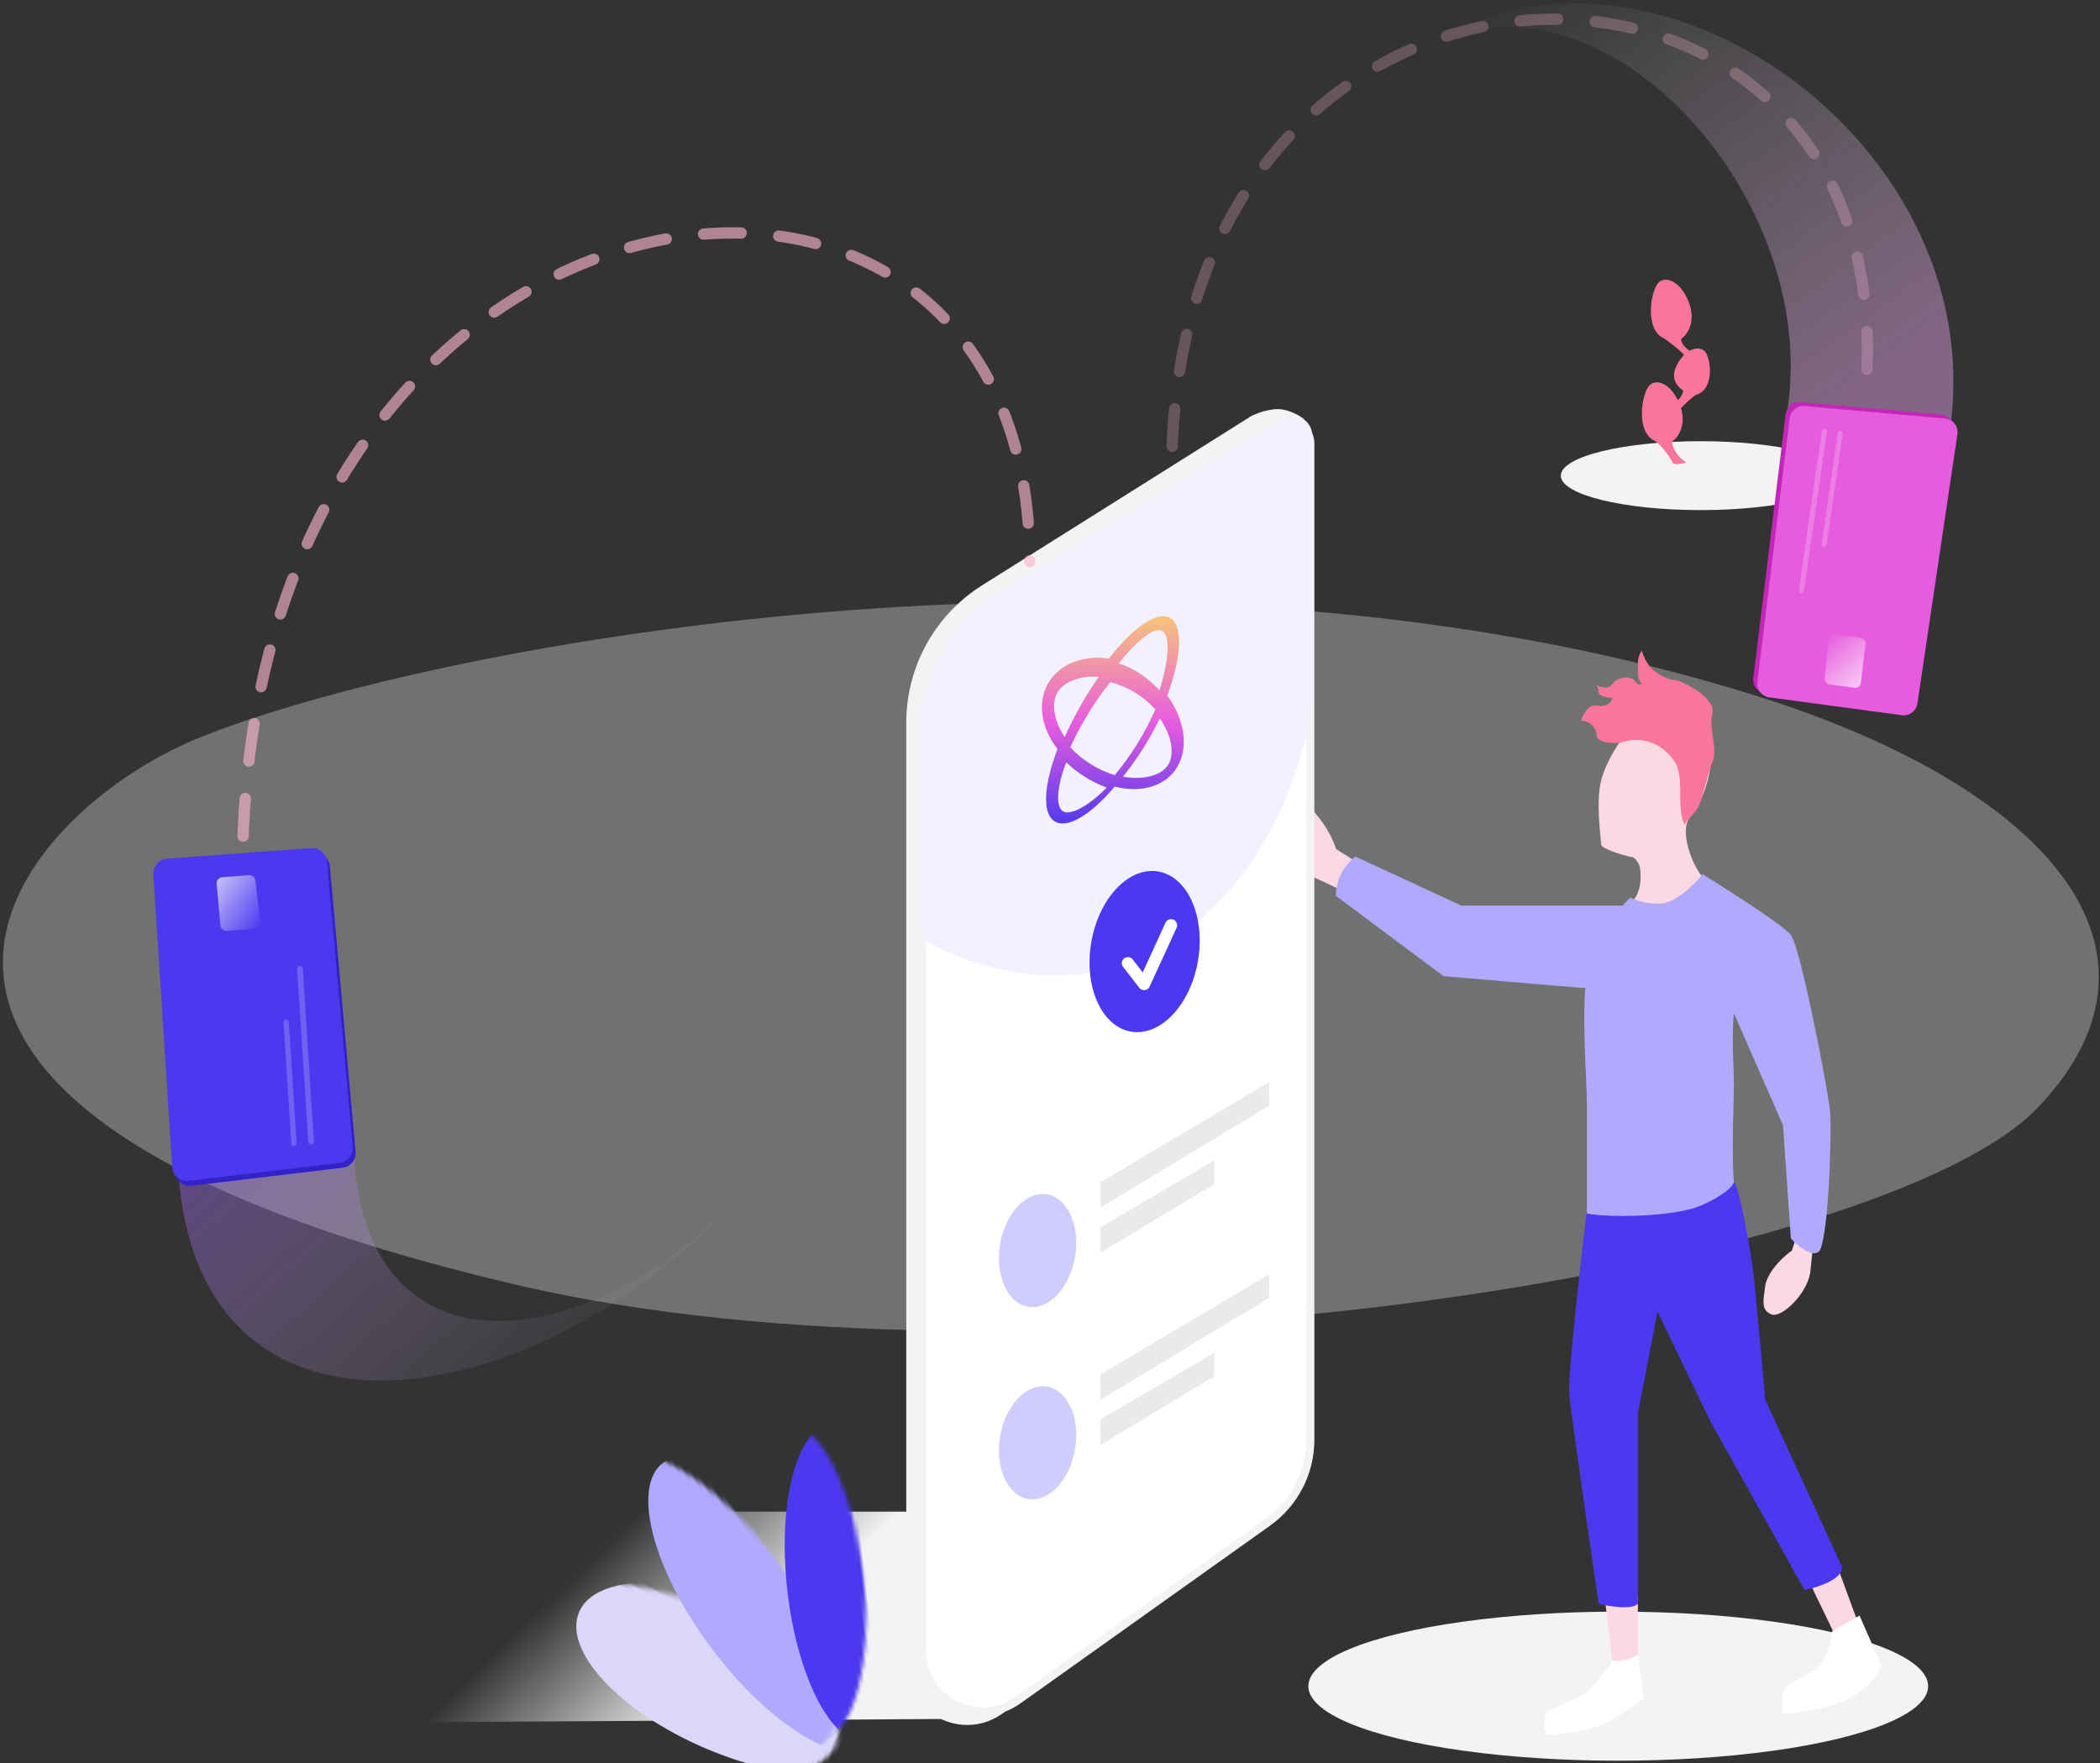 <?xml version="1.0" encoding="UTF-8"?>
<svg width="518px" height="435px" viewBox="0 0 518 435" version="1.1" xmlns="http://www.w3.org/2000/svg" xmlns:xlink="http://www.w3.org/1999/xlink">
    <rect x="0" y="0" width="518" height="435" fill="#333333" stroke="none"/>
    <!-- Generator: Sketch 60.1 (88133) - https://sketch.com -->
    <title>scene</title>
    <desc>Created with Sketch.</desc>
    <defs>
        <linearGradient x1="49.374%" y1="55.566%" x2="23.847%" y2="50.007%" id="linearGradient-1">
            <stop stop-color="#F3F3F3" offset="0%"></stop>
            <stop stop-color="#F3F3F3" stop-opacity="0" offset="100%"></stop>
        </linearGradient>
        <ellipse id="path-2" cx="46.568" cy="34.526" rx="18.659" ry="41.876"></ellipse>
        <ellipse id="path-4" cx="40.804" cy="46.455" rx="17.873" ry="43.791"></ellipse>
        <ellipse id="path-6" cx="19.867" cy="41.034" rx="14.939" ry="39.198"></ellipse>
        <linearGradient x1="69.672%" y1="12.924%" x2="45.898%" y2="97.819%" id="linearGradient-8">
            <stop stop-color="#9F67EF" stop-opacity="0.4" offset="0%"></stop>
            <stop stop-color="#E0D1EB" stop-opacity="0" offset="100%"></stop>
        </linearGradient>
        <linearGradient x1="52.221%" y1="-3.992%" x2="52.221%" y2="102.561%" id="linearGradient-9">
            <stop stop-color="#FFFFFF" offset="0%"></stop>
            <stop stop-color="#FFFFFF" stop-opacity="0" offset="100%"></stop>
        </linearGradient>
        <linearGradient x1="54.638%" y1="12.924%" x2="49.033%" y2="97.819%" id="linearGradient-10">
            <stop stop-color="#FBB2FF" stop-opacity="0.4" offset="0%"></stop>
            <stop stop-color="#FFFFFF" stop-opacity="0" offset="100%"></stop>
        </linearGradient>
        <linearGradient x1="50%" y1="0%" x2="50%" y2="100%" id="linearGradient-11">
            <stop stop-color="#F8C974" offset="0%"></stop>
            <stop stop-color="#E75CDE" offset="51.124%"></stop>
            <stop stop-color="#4B39EF" offset="100%"></stop>
        </linearGradient>
    </defs>
    <g id="Illustrations" stroke="none" stroke-width="1" fill="none" fill-rule="evenodd">
        <g id="Balance-Transfer" transform="translate(-140, -74)">
            <g id="scene" transform="translate(129, 40)">
                <g id="bg" transform="translate(11, 182)" fill="#F3F3F3" fill-rule="nonzero" opacity="0.321">
                    <path d="M49.312,33.916 C108.232,10.259 287.981,-22.76 434.846,24.173 C504.531,46.442 539.56,85.928 503.045,124.848 C464.345,166.098 252.982,198.436 127.254,168.922 C-60.642,124.815 3.905,52.147 49.312,33.916 Z" id="Shape"></path>
                </g>
                <g id="shadows" transform="translate(88, 142)" fill-rule="nonzero">
                    <ellipse id="Oval" fill="#F3F3F3" cx="342.5" cy="9.338" rx="34.5" ry="8.5"></ellipse>
                    <ellipse id="Oval" fill="#F3F3F3" cx="322.169" cy="307.961" rx="76.442" ry="18.385"></ellipse>
                    <path d="M11.063,316.949 L164,316 L237.986,264.902 L73.557,264.902 C61.534,264.902 49.789,268.514 39.844,275.269 L5.382,298.677 C-2.792,304.23 1.181,317.011 11.063,316.949 Z" id="Shape" fill="url(#linearGradient-1)"></path>
                </g>
                <g id="plants" transform="translate(151, 103)">
                    <g id="plant-3" transform="translate(265, 0)" fill="#F9759C">
                        <path d="M11.744,17.548 C10.563,16.636 9.561,15.532 9.721,14.555 C11.324,13.509 13.164,10.369 11.79,6.184 C10.073,0.952 6.294,-1.141 4.233,0.603 C2.172,2.347 0.454,12.462 5.607,14.555 C6.95,15.529 9.467,17.467 10.409,18.562 C9.67,19.281 8.987,20.239 8.449,21.428 C7.007,24.615 8.812,26.391 10.156,27.315 C10.231,27.996 9.651,28.925 8.872,29.739 C6.973,25.814 3.832,24.381 2.02,25.914 C-0.041,27.658 -1.759,37.774 3.394,39.866 C4.997,41.029 7.233,44.193 7.508,45.03 C7.783,45.868 10.248,45.379 10.935,45.03 C9.332,44.217 7.233,41.541 7.508,39.866 C9.085,38.837 10.891,35.783 9.642,31.699 C10.779,30.478 12.44,28.906 13.388,28.386 C18.021,27.085 17.093,19.055 15.387,17.554 C14.488,16.764 13.11,16.776 11.744,17.548 Z" id="Shape"></path>
                    </g>
                    <g id="plant-1" transform="translate(0, 272)">
                        <g id="Clipped" transform="translate(0, 26)">
                            <mask id="mask-3" fill="white">
                                <use xlink:href="#path-2"></use>
                            </mask>
                            <g id="Oval" transform="translate(46.568, 34.526) scale(-1, 1) rotate(66.856) translate(-46.568, -34.526) "></g>
                            <ellipse id="Oval" fill="#DAD7F9" fill-rule="nonzero" mask="url(#mask-3)" transform="translate(41.351, 47.143) scale(-1, 1) rotate(66.856) translate(-41.351, -47.143) " cx="41.351" cy="47.143" rx="18.659" ry="41.876"></ellipse>
                        </g>
                        <g id="Clipped" transform="translate(19, 0)">
                            <mask id="mask-5" fill="white">
                                <use xlink:href="#path-4"></use>
                            </mask>
                            <g id="Oval" transform="translate(40.804, 46.455) scale(-1, 1) rotate(36.845) translate(-40.804, -46.455) "></g>
                            <ellipse id="Oval" fill="#B1A9FD" fill-rule="nonzero" mask="url(#mask-5)" transform="translate(30.818, 54.899) scale(-1, 1) rotate(36.845) translate(-30.818, -54.899) " cx="30.818" cy="54.899" rx="17.873" ry="43.791"></ellipse>
                        </g>
                        <g id="Clipped" transform="translate(60, 7)">
                            <mask id="mask-7" fill="white">
                                <use xlink:href="#path-6"></use>
                            </mask>
                            <g id="Oval" transform="translate(19.867, 41.034) scale(-1, 1) rotate(6.357) translate(-19.867, -41.034) "></g>
                            <ellipse id="Oval" fill="#4B39EF" fill-rule="nonzero" mask="url(#mask-7)" transform="translate(9.035, 42.492) scale(-1, 1) rotate(6.357) translate(-9.035, -42.492) " cx="9.035" cy="42.492" rx="14.939" ry="39.198"></ellipse>
                        </g>
                    </g>
                </g>
                <g id="character" transform="translate(317, 194)" fill-rule="nonzero">
                    <polygon id="Shape" fill="#FCD8E3" points="91.717 249.672 89.782 233.706 98.007 233.706 98.007 249.672"></polygon>
                    <polygon id="Shape" fill="#FCD8E3" points="146.871 243.866 140.098 229.835 146.871 225.481 152.193 239.995"></polygon>
                    <path d="M81.073,183.874 C80.686,179.616 83.815,151.781 85.428,138.396 C89.621,137.912 98.974,137.235 102.845,138.396 C107.683,139.847 120.262,130.171 121.713,131.622 C123.165,133.074 126.068,150.007 126.551,154.361 C126.938,157.845 128.648,176.455 129.454,185.325 L148.323,226.449 C148.71,229.545 142.356,231.609 139.13,232.255 L115.908,190.647 L102.845,163.554 L98.007,188.712 L98.007,235.641 C96.458,237.189 90.911,236.286 88.33,235.641 C86.073,220.159 81.46,188.131 81.073,183.874 Z" id="Shape" fill="#4B39EF"></path>
                    <path d="M23.578,49.446 L29.504,53.227 L25.501,59.942 C23.96,59.158 19.304,56.902 13.009,54.158 C5.14,50.727 -1.407,37.877 1.443,34.714 C4.293,31.551 7.293,33.367 12.728,35.99 C17.076,38.089 21.804,43.929 23.578,49.446 Z" id="Shape" fill="#FCD8E3"></path>
                    <path d="M50.11,80.822 L23.5,60.986 C23.5,55.955 26.726,52.439 28.338,51.31 L54.464,63.405 L100.426,63.405 C99.458,66.631 97.523,74.049 97.523,77.92 C97.523,81.79 88.814,83.403 84.46,83.725 L50.11,80.822 Z" id="Shape" fill="#B1A9FD"></path>
                    <path d="M136,148.5 L137.5,144 L141.579,145 C141.41,146.069 140.971,149.274 140.565,153.549 C140.058,158.892 133.469,165.303 130.934,164.235 C128.4,163.166 128.907,161.029 129.414,157.289 C129.819,154.297 132.959,150.637 136,148.5 Z" id="Shape" fill="#FCD8E3"></path>
                    <path d="M98.5,54 C98.866,55.798 99,60.5 96.257,62.654 C97.934,63.553 102.202,65.081 105.861,64.002 C109.519,62.923 114.178,58.914 114.94,57.116 C112.653,56.217 107.659,45.5 110.891,41.53 C112.72,39.282 115.921,34.338 116.378,24.45 C116.836,14.563 104.946,15.461 100.373,16.81 C95.8,18.158 90.312,27.147 88.94,32.541 C87.568,37.934 88.94,46.923 88.94,48.271 C88.94,49.35 93.818,50.818 96.257,51.417 C96.562,51.118 98.134,52.202 98.5,54 Z" id="Shape" fill="#FCD8E3"></path>
                    <path d="M85.428,80.339 C86.589,73.372 93.169,64.212 96.071,61.47 C97.845,62.115 99.458,62.922 103.329,62.922 C107.199,62.922 112.037,58.084 113.972,55.664 C113.972,55.664 133.325,67.598 135.744,70.663 C138.163,73.727 145.033,109.561 145.42,114.205 C145.904,120.011 144.936,147.435 142.517,148.887 C140.582,150.048 137.195,147.113 135.744,145.5 L133.808,117.592 L121.713,90.015 C121.068,95.821 121.713,105.11 121.713,107.432 C121.713,109.754 121.068,126.139 121.713,131.622 C121.552,132.429 119.681,134.719 113.488,137.428 C107.296,140.137 91.233,140.492 85.428,139.363 L85.428,111.786 C85.428,106.948 83.976,89.047 85.428,80.339 Z" id="Shape" fill="#B1A9FD"></path>
                    <path d="M93.652,23.249 C91.717,23.411 87.847,23.249 87.847,21.314 C87.847,18.895 84.944,17.444 83.976,17.927 C84.46,16.153 85.911,13.67 87.847,14.057 C90.266,14.541 91.717,13.089 91.717,12.122 C90.588,12.122 88.33,11.831 88.33,10.67 C88.33,9.688 87.869,9.098 87.531,8.842 C87.472,8.806 87.415,8.77 87.363,8.735 C87.412,8.76 87.47,8.795 87.531,8.842 C88.569,9.471 90.619,10.199 91.717,8.735 C93.169,6.8 96.071,6.8 97.039,7.767 C98.007,8.735 98.007,9.219 98.974,8.735 C98.007,7.767 98.007,6.413 98.007,4.865 C98.007,2.929 98.007,1.962 98.974,0.51 C99.136,1.155 99.748,2.833 100.909,4.381 C102.361,6.316 105.748,7.767 107.199,7.767 C108.65,7.767 117.359,12.122 116.391,15.992 C115.424,19.863 117.843,24.701 116.391,28.087 C114.94,31.474 113.972,37.764 112.521,39.699 C111.069,41.634 109.618,42.602 109.618,43.569 C107.359,39.616 109.618,31.958 107.199,28.087 C104.275,23.41 98.974,21.314 93.652,23.249 Z" id="Shape" fill="#F9759C"></path>
                    <path d="M143.001,250.639 C144.936,248.317 145.742,244.188 145.904,242.414 L152.677,238.544 L157.999,250.639 C157.838,251.929 156.257,255.284 151.226,258.38 C146.194,261.477 137.518,262.573 133.808,262.734 C133.647,261.767 133.421,259.348 133.808,257.413 C134.292,254.993 140.582,253.542 143.001,250.639 Z" id="Shape" fill="#FFFFFF"></path>
                    <path d="M91.717,249.672 C93.169,250.155 96.555,249.188 98.007,248.22 L99.458,258.864 C97.523,260.477 92.685,264.089 88.814,265.637 C84.944,267.186 78.493,267.895 75.751,268.056 C74.203,265.734 75.106,263.218 75.751,262.251 C76.88,261.606 79.912,260.025 83.008,258.864 C86.105,257.703 90.266,252.091 91.717,249.672 Z" id="Shape" fill="#FFFFFF"></path>
                </g>
                <g id="mobile" transform="translate(234, 134)">
                    <path d="M0.546,78.253 L0.546,310.505 C0.546,322.579 14.083,329.705 24.037,322.871 L35.5,315 L84.984,275.571 C90.937,270.827 94.405,263.63 94.405,256.018 L94.405,7.992 C94.405,3.272 89.206,0.401 85.211,2.913 L19.252,44.392 C7.611,51.713 0.546,64.501 0.546,78.253 Z" id="Shape" fill="#F3F3F3" fill-rule="nonzero"></path>
                    <path d="M4.417,80.334 L4.417,307.185 C4.417,319.375 18.187,326.475 28.118,319.403 L89.712,275.54 C96.299,270.849 100.211,263.262 100.211,255.176 L100.211,9.318 C100.211,5.439 95.984,3.037 92.651,5.023 L23.939,45.973 C11.833,53.188 4.417,66.241 4.417,80.334 Z" id="Shape" stroke="#F3F3F3" stroke-width="2" fill="#FFFFFF" fill-rule="nonzero"></path>
                    <path d="M4.417,80.003 L4.417,131.63 C4.417,131.63 34.238,150.495 63.441,133.565 C96.824,114.213 100.694,72.605 100.694,72.605 L100.694,7.513 C100.694,3.605 96.413,1.208 93.081,3.25 L23.51,45.902 C11.647,53.174 4.417,66.089 4.417,80.003 Z" id="Shape" fill="#F2F1FF" fill-rule="nonzero"></path>
                    <ellipse id="Oval" fill="#4B39EF" fill-rule="nonzero" transform="translate(59.341, 134.742) rotate(9.601) translate(-59.341, -134.742) " cx="59.341" cy="134.742" rx="13.356" ry="20.034"></ellipse>
                    <polygon id="Shape" fill="#EAEAEA" fill-rule="nonzero" points="48.443 245.325 48.443 239.036 90.051 214.361 90.051 220.167"></polygon>
                    <polygon id="Shape" fill="#EAEAEA" fill-rule="nonzero" points="48.443 256.453 48.443 250.163 76.504 233.714 76.504 239.519"></polygon>
                    <ellipse id="Oval" fill="#D1CCFE" fill-rule="nonzero" transform="translate(32.937, 255.913) rotate(9.601) translate(-32.937, -255.913) " cx="32.937" cy="255.913" rx="9.373" ry="14.06"></ellipse>
                    <polygon id="Shape" fill="#EAEAEA" fill-rule="nonzero" points="48.443 197.912 48.443 191.622 90.051 166.948 90.051 172.754"></polygon>
                    <polygon id="Shape" fill="#EAEAEA" fill-rule="nonzero" points="48.443 209.039 48.443 202.75 76.504 186.3 76.504 192.106"></polygon>
                    <ellipse id="Oval" fill="#D1CCFE" fill-rule="nonzero" transform="translate(32.937, 208.5) rotate(9.601) translate(-32.937, -208.5) " cx="32.937" cy="208.5" rx="9.373" ry="14.06"></ellipse>
                    <polyline id="Shape" stroke="#FFFFFF" stroke-width="3" stroke-linecap="round" stroke-linejoin="round" points="55.216 137.608 59.208 142.758 65.86 128.243"></polyline>
                    <path d="M91,1 C87.534,1.502 86.18,2.453 85.213,2.937 L90.534,4.872 C94.5,2 98.759,3.421 98.759,3.421 C97.63,2.615 94.466,0.498 91,1 Z" id="Shape" fill="#F3F3F3" fill-rule="nonzero"></path>
                </g>
                <g id="lines" transform="translate(70, 38)" stroke="#F9B2C8" stroke-dasharray="9.29" stroke-linecap="round" stroke-linejoin="round" stroke-width="2.786">
                    <path d="M401.5,87.109 C406.5,-33 230,-30.891 230,112.609" id="Shape" opacity="0.269"></path>
                    <path d="M8.276,276.011 C-44,38 195,-9 195,134.5" id="Shape" opacity="0.639"></path>
                </g>
                <g id="card" transform="translate(102.604, 315.097) rotate(-54) translate(-102.604, -315.097) translate(44.604, 231.597)" fill-rule="nonzero">
                    <path d="M54.125,80.9 L24.977,48.494 C-39.241,100.253 36.14,166.062 115.914,166.062 C52.915,166.062 3.59,119.832 54.125,80.9 Z" id="Shape" fill="url(#linearGradient-8)"></path>
                    <path d="M78.738,2.865 L23.058,49.061 C21.447,50.397 21.288,52.803 22.709,54.338 L48.175,81.844 C49.523,83.3 51.792,83.42 53.287,82.113 L106.491,35.621 C107.99,34.311 108.162,32.048 106.878,30.529 L83.888,3.32 C82.589,1.783 80.287,1.58 78.738,2.865 Z" id="Shape" fill="#3222C8"></path>
                    <path d="M79.29,1.564 L23.61,47.759 C22,49.095 21.841,51.501 23.262,53.035 L48.728,80.542 C50.076,81.998 52.345,82.118 53.84,80.811 L107.044,34.318 C108.543,33.009 108.715,30.746 107.431,29.227 L84.441,2.018 C83.142,0.481 80.84,0.278 79.29,1.564 Z" id="Shape" fill="#4B39EF"></path>
                    <path d="M92.974,20.708 L88.67,15.681 C88.142,15.065 87.232,14.996 86.623,15.527 L78.858,22.297 C78.233,22.842 78.163,23.808 78.703,24.442 L83.145,29.656 C83.681,30.285 84.611,30.345 85.219,29.79 L92.846,22.833 C93.45,22.282 93.507,21.332 92.974,20.708 Z" id="Shape" fill="url(#linearGradient-9)" opacity="0.7"></path>
                    <path d="M42.537,58.411 L72.473,58.427 C72.835,58.427 73.128,58.72 73.128,59.081 C73.128,59.442 72.836,59.735 72.475,59.735 C72.474,59.735 72.474,59.735 72.474,59.735 L42.538,59.72 C42.176,59.72 41.883,59.427 41.883,59.065 C41.883,58.704 42.175,58.411 42.536,58.411 C42.537,58.411 42.537,58.411 42.537,58.411 Z" id="Rectangle-path" fill-opacity="0.2" fill="#FFFFFF" transform="translate(57.506, 59.073) rotate(-39.705) translate(-57.506, -59.073) "></path>
                    <path d="M43.87,57.435 L86.674,57.457 C87.057,57.458 87.368,57.769 87.369,58.152 C87.369,58.536 87.058,58.846 86.675,58.847 C86.675,58.847 86.675,58.847 86.674,58.847 L43.871,58.824 C43.487,58.824 43.176,58.513 43.176,58.129 C43.176,57.746 43.486,57.435 43.87,57.435 C43.87,57.435 43.87,57.435 43.87,57.435 Z" id="Rectangle-path" fill-opacity="0.2" fill="#FFFFFF" transform="translate(65.272, 58.141) rotate(-39.705) translate(-65.272, -58.141) "></path>
                </g>
                <g id="card" transform="translate(436.841, 114.127) scale(-1, -1) rotate(-42) translate(-436.841, -114.127) translate(381.341, 11.627)" fill-rule="nonzero">
                    <path d="M60.225,75.333 L33.074,45.363 C-26.745,93.231 1.971,204.029 76.282,204.029 C17.598,204.029 13.151,111.338 60.225,75.333 Z" id="Shape" fill="url(#linearGradient-10)"></path>
                    <path d="M83.066,2.961 L31.271,45.735 C29.773,46.972 29.625,49.2 30.947,50.621 L54.636,76.09 C55.89,77.438 58.001,77.549 59.392,76.339 L108.884,33.29 C110.278,32.078 110.438,29.983 109.243,28.576 L87.857,3.382 C86.649,1.959 84.508,1.771 83.066,2.961 Z" id="Shape" fill="#C326B9"></path>
                    <path d="M82.992,1.549 L31.197,44.323 C29.699,45.56 29.551,47.788 30.873,49.208 L54.562,74.677 C55.816,76.026 57.927,76.137 59.318,74.927 L108.81,31.878 C110.204,30.665 110.364,28.57 109.169,27.163 L87.783,1.97 C86.575,0.547 84.434,0.359 82.992,1.549 Z" id="Shape" fill="#E75CDE"></path>
                    <path d="M95.921,19.492 L91.904,14.8 C91.412,14.225 90.562,14.161 89.994,14.657 L82.746,20.976 C82.163,21.484 82.098,22.386 82.602,22.977 L86.748,27.844 C87.248,28.43 88.116,28.487 88.684,27.969 L95.802,21.476 C96.366,20.961 96.419,20.074 95.921,19.492 Z" id="Shape" fill="url(#linearGradient-9)" opacity="0.7"></path>
                    <path d="M49.313,54.364 L77.045,54.347 C77.38,54.346 77.651,54.617 77.651,54.952 C77.651,54.952 77.651,54.952 77.651,54.953 C77.651,55.288 77.379,55.559 77.044,55.559 L49.312,55.577 C48.978,55.577 48.706,55.306 48.706,54.972 C48.706,54.972 48.706,54.971 48.706,54.971 C48.706,54.636 48.978,54.364 49.313,54.364 Z" id="Rectangle-path" fill-opacity="0.2" fill="#FFFFFF" transform="translate(63.179, 54.962) rotate(-39.705) translate(-63.179, -54.962) "></path>
                    <path d="M50.541,53.466 L90.193,53.44 C90.548,53.44 90.837,53.728 90.837,54.083 C90.837,54.083 90.837,54.083 90.837,54.084 C90.837,54.439 90.548,54.728 90.193,54.728 L50.54,54.753 C50.185,54.753 49.897,54.466 49.897,54.111 C49.897,54.11 49.897,54.11 49.897,54.11 C49.897,53.754 50.186,53.466 50.541,53.466 Z" id="Rectangle-path" fill-opacity="0.2" fill="#FFFFFF" transform="translate(70.367, 54.097) rotate(-39.705) translate(-70.367, -54.097) "></path>
                </g>
                <path d="M298.93,205.576 C302.385,196.2 302.916,188.494 299.707,186.472 C296.514,184.508 290.521,188.781 284.508,196.474 C278.148,195.521 272.235,197.778 269.496,202.66 C266.767,207.475 267.9,213.648 271.846,218.772 C268.529,227.447 267.996,234.488 271.044,236.543 C274.108,238.643 279.973,235.111 285.972,228.049 C292.426,229.674 298.549,228.052 301.423,223.141 C304.307,218.185 303.094,211.302 298.93,205.576 Z M294.633,190.188 C296.019,189.393 297.08,189.224 297.785,189.688 C299.641,190.921 299.365,196.657 296.996,204.316 C295.635,202.797 294.073,201.42 292.329,200.248 C290.585,199.093 288.789,198.232 287,197.645 C289.716,194.132 292.377,191.487 294.633,190.188 Z M296,209.024 C294.799,211.743 293.298,214.626 291.494,217.551 C289.745,220.371 287.862,222.955 285.968,225.229 C283.94,224.593 281.908,223.681 279.992,222.467 C278.028,221.24 276.364,219.836 275,218.36 C276.216,215.665 277.701,212.855 279.399,210.088 C281.122,207.266 282.979,204.633 284.86,202.263 C286.886,202.784 288.93,203.609 290.873,204.781 C292.878,206.008 294.59,207.462 296,209.024 Z M271.794,204.913 C272.372,203.882 273.312,203.007 274.593,202.313 C276.69,201.177 279.273,200.738 282,200.982 C280.437,203.222 278.9,205.662 277.439,208.26 C275.984,210.834 274.714,213.373 273.634,215.816 C270.962,211.862 270.274,207.612 271.794,204.913 Z M276.279,233.967 C274.899,234.505 273.85,234.55 273.156,234.107 C271.869,233.284 271.642,230.51 272.548,226.665 C272.888,225.228 273.389,223.67 274.001,222.048 C275.34,223.349 276.886,224.564 278.622,225.644 C280.371,226.742 282.181,227.619 284,228.281 C281.229,231.077 278.54,233.083 276.279,233.967 Z M299.12,222.714 C298.478,223.721 297.44,224.513 296.03,225.07 C293.735,225.978 290.932,226.122 288,225.594 C289.679,223.517 291.341,221.205 292.925,218.699 C294.509,216.182 295.899,213.656 297.084,211.194 C300.04,215.508 300.806,220.057 299.12,222.714 Z" id="atomic" fill="url(#linearGradient-11)"></path>
            </g>
        </g>
    </g>
</svg>